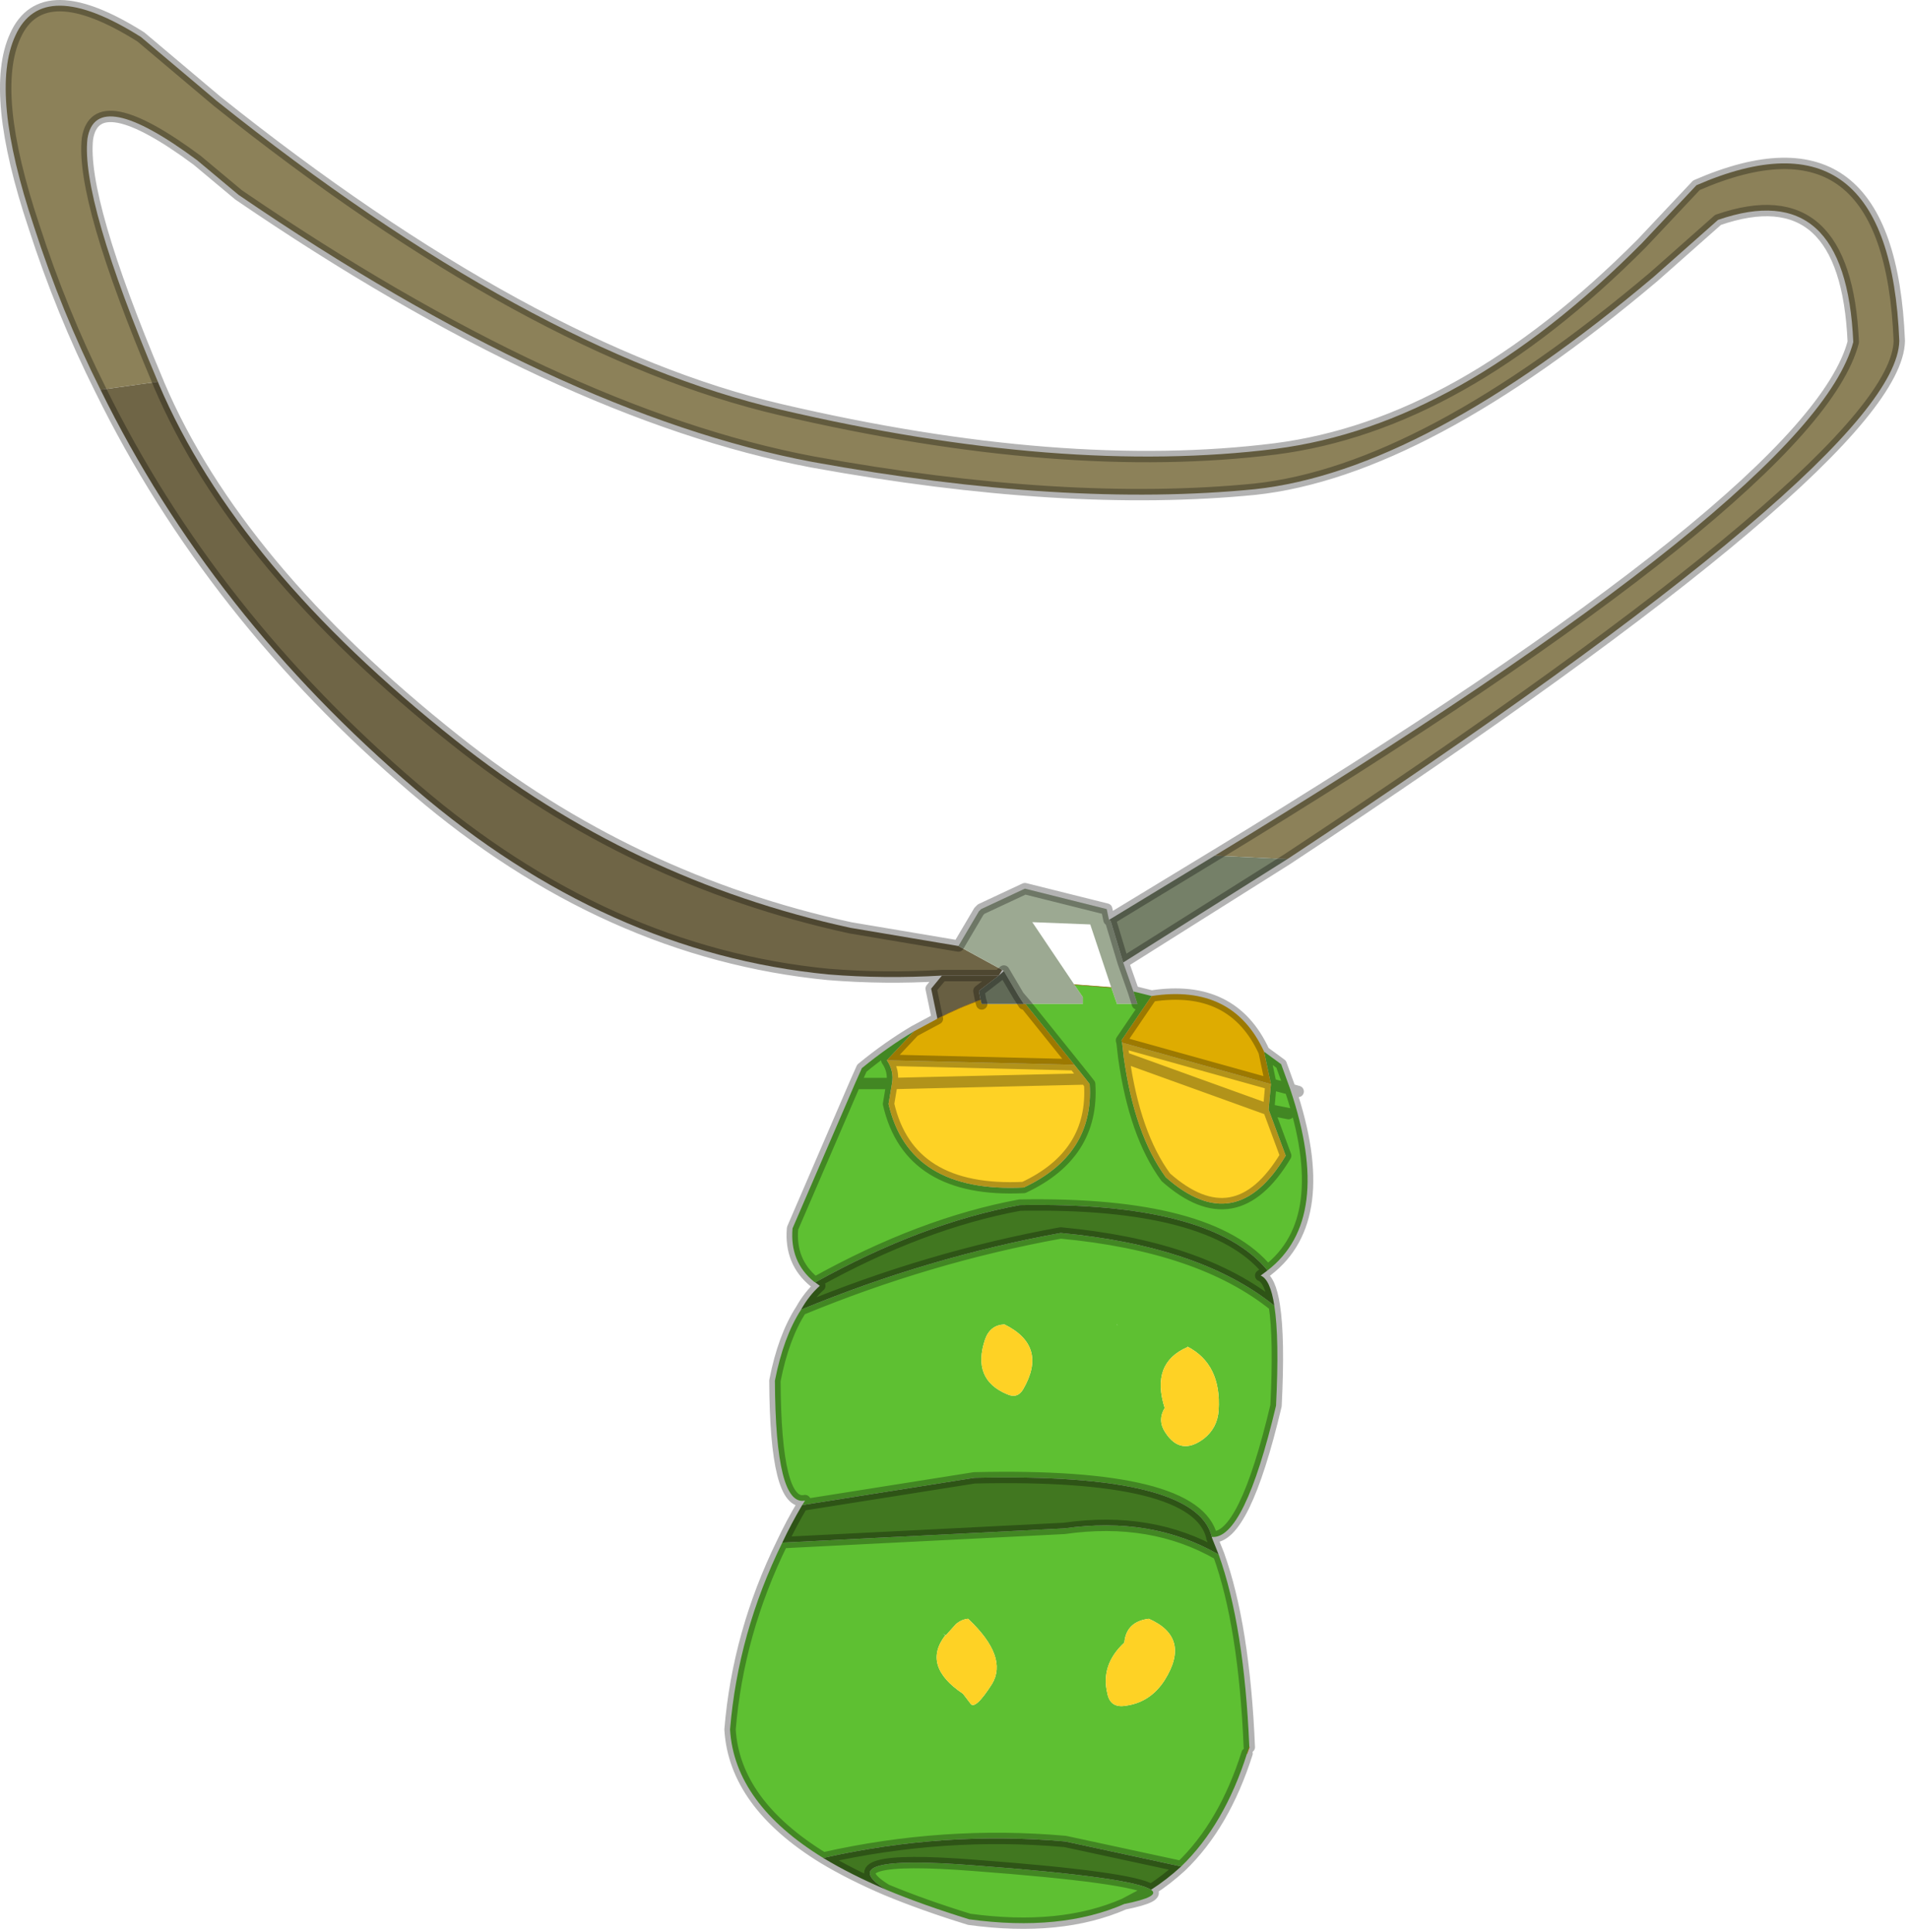 <?xml version="1.0" encoding="UTF-8" standalone="no"?>
<!DOCTYPE svg PUBLIC "-//W3C//DTD SVG 1.1//EN" "http://www.w3.org/Graphics/SVG/1.1/DTD/svg11.dtd">
<svg width="100%" height="100%" viewBox="0 0 168 170" version="1.1" xmlns="http://www.w3.org/2000/svg" xmlns:xlink="http://www.w3.org/1999/xlink" xml:space="preserve" xmlns:serif="http://www.serif.com/" style="fill-rule:evenodd;clip-rule:evenodd;stroke-linecap:round;stroke-linejoin:round;">
    <g transform="matrix(1,0,0,1,-191.654,-115.6)">
        <g>
            <g id="shape0">
                <path d="M200.5,149.9C198.2,145.3 196.25,140.517 194.65,135.55C192.017,127.683 191.467,122.083 193,118.75C194.6,115.183 198.283,115.217 204.05,118.85L210.75,124.5C229.117,139.167 245.65,148.217 260.35,151.65C276.917,155.517 291.433,156.667 303.9,155.1C314.8,153.7 325.55,147.667 336.15,137L340.95,131.9C352.283,126.967 358.233,131.533 358.8,145.6C358.667,152.4 340.717,167.6 304.95,191.2L298.55,190.9C333.717,169.533 352.45,154.467 354.75,145.7C354.317,135.933 350.35,132.35 342.85,134.95L337.2,139.95C323.7,151.35 312,157.583 302.1,158.65C290.967,159.75 277.983,158.95 263.15,156.25C248.317,153.45 231.483,145.617 212.65,132.75L209,129.7C203.067,125.3 199.85,124.667 199.35,127.8C198.95,131.333 201.017,138.467 205.55,149.2L200.5,149.9" style="fill:#8c8159;"/>
                <path d="M205.55,149.2L205.65,149.45C210.217,160.15 218.917,170.583 231.75,180.75C242.05,188.95 253.633,194.45 266.5,197.25L276,198.85L279.85,200.95L279.55,201.45L274.55,201.45C271.15,201.65 267.817,201.617 264.55,201.35C251.517,200.083 239.4,194.65 228.2,185.05C216.233,174.85 207,163.133 200.5,149.9L205.55,149.2" style="fill:#6f6546;"/>
                <path d="M290.5,200.3L291.4,202.85L291.75,203.95L289.95,203.95L289.45,202.5L287.6,196.95L282.5,196.75L286.2,202.25L286.95,203.35L286.95,203.95L281.9,203.95L281.3,203.25L281.9,203.95L281.75,203.95L281.3,203.25L280,201.05L279.85,200.95L276,198.85L277.8,195.8L278,195.6L281.85,193.8L289.05,195.6L289.25,196.55L289.4,196.65L290.5,200.3" style="fill:#9ca992;"/>
                <path d="M304.95,191.2L290.5,200.3L289.4,196.65L289.25,196.55L298.55,190.9L304.95,191.2" style="fill:#758068;"/>
                <path d="M291.4,202.85L293,203.25L290.35,207.15L290.4,207.35L290.55,208.65C291.183,213.183 292.417,216.7 294.25,219.2C298.35,222.833 301.867,222.2 304.8,217.3L303.3,213.25L303.5,211L302.9,208.15L304.4,209.25L305.2,211.45L303.5,211L305.2,211.45C307.767,219.083 307.1,224.4 303.2,227.4C299.9,223.367 292.633,221.45 281.4,221.65C275.633,222.717 269.633,224.983 263.4,228.45L263.3,228.4C261.867,227.233 261.233,225.667 261.4,223.7L266.9,210.95L267.5,209.6C269,208.367 270.533,207.283 272.1,206.35L269.7,208.9C270.133,209.533 270.283,210.217 270.15,210.95L269.85,212.75C271.05,217.983 275.017,220.433 281.75,220.1C285.883,218.167 287.817,215.133 287.55,211L287.2,210.55L286.2,209.3L281.9,203.95L286.95,203.95L286.95,203.35L286.2,202.25L289.45,202.5L289.95,203.95L291.75,203.95L291.4,202.85M303.8,230.5C304.1,232.4 304.15,235.333 303.95,239.3C302.083,247.167 300.2,251.017 298.3,250.85C297.4,247.083 290.433,245.35 277.4,245.65L262.25,248.05L262.5,247.65C260.767,248.017 259.883,244.5 259.85,237.1C260.35,234.533 261.117,232.45 262.15,230.85C269.65,227.75 277.267,225.5 285,224.1C293.2,224.867 299.467,227 303.8,230.5M298.9,252.4C300.4,256.567 301.3,262.217 301.6,269.35L301.4,269.9C300.067,274.1 298.133,277.417 295.6,279.85L285.4,277.65C278.3,277.017 271.2,277.5 264.1,279.1C258.9,275.9 256.167,272.133 255.9,267.8C256.367,262.133 257.9,256.65 260.5,251.35L285.3,250.1C290.433,249.367 294.967,250.133 298.9,252.4M292.95,281.9C293.55,282.3 292.767,282.717 290.6,283.15C286.867,284.783 282.317,285.233 276.95,284.5C274.25,283.667 271.817,282.8 269.65,281.9C266.25,279.8 268.817,279.083 277.35,279.75C286.683,280.45 291.883,281.167 292.95,281.9L290.6,283.15L292.95,281.9M305.05,213.6L303.3,213.25L305.05,213.6M296.15,234.1L296.15,234.15C293.983,235.083 293.317,236.867 294.15,239.5C293.717,240.233 293.733,240.95 294.2,241.65C295.1,243.05 296.233,243.233 297.6,242.2C298.4,241.567 298.833,240.733 298.9,239.7C299.067,237 298.15,235.133 296.15,234.1M289.95,232.15L289.95,232.2L290,232.2L289.95,232.15M270.15,210.95L266.9,210.95L270.15,210.95M280.05,232.15C279.217,232.183 278.65,232.617 278.35,233.45C277.55,235.817 278.2,237.433 280.3,238.3C280.9,238.567 281.367,238.417 281.7,237.85C283.167,235.317 282.617,233.417 280.05,232.15M274.85,259.5C273.45,261.3 273.967,263.017 276.4,264.65L277.05,265.5C277.317,265.933 277.95,265.367 278.95,263.8C279.917,262.2 279.217,260.283 276.85,258.05C276.483,258.083 276.133,258.233 275.8,258.5L274.9,259.5L274.6,259.35L274.85,259.5M292.75,258.05L292.45,258.1C291.317,258.333 290.7,259.017 290.6,260.15C289.2,261.45 288.7,262.933 289.1,264.6C289.267,265.5 289.817,265.867 290.75,265.7C292.183,265.5 293.317,264.75 294.15,263.45C295.717,260.95 295.25,259.15 292.75,258.05" style="fill:#5ec032;"/>
                <path d="M290.4,207.35L303.5,211L303.3,213.25L290.55,208.65L303.3,213.25L304.8,217.3C301.867,222.2 298.35,222.833 294.25,219.2C292.417,216.7 291.183,213.183 290.55,208.65L290.4,207.35M287.2,210.55L287.55,211C287.817,215.133 285.883,218.167 281.75,220.1C275.017,220.433 271.05,217.983 269.85,212.75L270.15,210.95L287.2,210.55L270.15,210.95C270.283,210.217 270.133,209.533 269.7,208.9L286.2,209.3L287.2,210.55M296.15,234.1C298.15,235.133 299.067,237 298.9,239.7C298.833,240.733 298.4,241.567 297.6,242.2C296.233,243.233 295.1,243.05 294.2,241.65C293.733,240.95 293.717,240.233 294.15,239.5C293.317,236.867 293.983,235.083 296.15,234.15L296.15,234.1M280.05,232.15C282.617,233.417 283.167,235.317 281.7,237.85C281.367,238.417 280.9,238.567 280.3,238.3C278.2,237.433 277.55,235.817 278.35,233.45C278.65,232.617 279.217,232.183 280.05,232.15M274.9,259.5L275.8,258.5C276.133,258.233 276.483,258.083 276.85,258.05C279.217,260.283 279.917,262.2 278.95,263.8C277.95,265.367 277.317,265.933 277.05,265.5L276.4,264.65C273.967,263.017 273.45,261.3 274.85,259.5L274.9,259.5M292.75,258.05C295.25,259.15 295.717,260.95 294.15,263.45C293.317,264.75 292.183,265.5 290.75,265.7C289.817,265.867 289.267,265.5 289.1,264.6C288.7,262.933 289.2,261.45 290.6,260.15C290.7,259.017 291.317,258.333 292.45,258.1L292.75,258.05" style="fill:#fed225;"/>
                <path d="M293,203.25C297.767,202.517 301.067,204.15 302.9,208.15L303.5,211L290.4,207.35L290.35,207.15L293,203.25M272.1,206.35L274.15,205.25C275.417,204.583 276.683,204.033 277.95,203.6L278.05,203.95L281.9,203.95L286.2,209.3L269.7,208.9L272.1,206.35" style="fill:#deac01;"/>
                <path d="M303.2,227.4L302.6,227.85C303.167,228.083 303.567,228.967 303.8,230.5C299.467,227 293.2,224.867 285,224.1C277.267,225.5 269.65,227.75 262.15,230.85C262.617,230.017 263.167,229.317 263.8,228.75L263.4,228.45C269.633,224.983 275.633,222.717 281.4,221.65C292.633,221.45 299.9,223.367 303.2,227.4M298.3,250.85L298.3,250.9L298.9,252.4C294.967,250.133 290.433,249.367 285.3,250.1L260.5,251.35C261.033,250.217 261.617,249.117 262.25,248.05L277.4,245.65C290.433,245.35 297.4,247.083 298.3,250.85M295.6,279.85C294.767,280.617 293.883,281.3 292.95,281.9C291.883,281.167 286.683,280.45 277.35,279.75C268.817,279.083 266.25,279.8 269.65,281.9C267.55,281 265.7,280.067 264.1,279.1C271.2,277.5 278.3,277.017 285.4,277.65L295.6,279.85" style="fill:#417720;"/>
                <path d="M281.75,203.95L278.05,203.95L277.95,203.6L277.8,202.8L279.55,201.45L280,201.05L281.3,203.25L281.75,203.95" style="fill:#616a57;"/>
                <path d="M274.15,205.25L273.6,202.6L274.55,201.45L279.55,201.45L277.8,202.8L277.95,203.6C276.683,204.033 275.417,204.583 274.15,205.25" style="fill:#685f42;"/>
                <path d="M200.5,149.9C198.2,145.3 196.25,140.517 194.65,135.55C192.017,127.683 191.467,122.083 193,118.75C194.6,115.183 198.283,115.217 204.05,118.85L210.75,124.5C229.117,139.167 245.65,148.217 260.35,151.65C276.917,155.517 291.433,156.667 303.9,155.1C314.8,153.7 325.55,147.667 336.15,137L340.95,131.9C352.283,126.967 358.233,131.533 358.8,145.6C358.667,152.4 340.717,167.6 304.95,191.2L290.5,200.3L291.4,202.85L293,203.25C297.767,202.517 301.067,204.15 302.9,208.15L304.4,209.25L305.2,211.45L305.9,211.65M298.55,190.9C333.717,169.533 352.45,154.467 354.75,145.7C354.317,135.933 350.35,132.35 342.85,134.95L337.2,139.95C323.7,151.35 312,157.583 302.1,158.65C290.967,159.75 277.983,158.95 263.15,156.25C248.317,153.45 231.483,145.617 212.65,132.75L209,129.7C203.067,125.3 199.85,124.667 199.35,127.8C198.95,131.333 201.017,138.467 205.55,149.2L205.65,149.45C210.217,160.15 218.917,170.583 231.75,180.75C242.05,188.95 253.633,194.45 266.5,197.25L276,198.85L277.8,195.8L278,195.6L281.85,193.8L289.05,195.6L289.25,196.55L298.55,190.9M274.55,201.45C271.15,201.65 267.817,201.617 264.55,201.35C251.517,200.083 239.4,194.65 228.2,185.05C216.233,174.85 207,163.133 200.5,149.9M290.5,200.3L289.4,196.65L289.25,196.55M291.75,203.95L291.4,202.85M293,203.25L290.35,207.15L290.4,207.35L303.5,211L302.9,208.15M290.4,207.35L290.55,208.65L303.3,213.25L303.5,211L305.2,211.45C307.767,219.083 307.1,224.4 303.2,227.4L302.6,227.85C303.167,228.083 303.567,228.967 303.8,230.5C304.1,232.4 304.15,235.333 303.95,239.3C302.083,247.167 300.2,251.017 298.3,250.85L298.3,250.9L298.9,252.4C300.4,256.567 301.3,262.217 301.6,269.35M301.4,269.9C300.067,274.1 298.133,277.417 295.6,279.85C294.767,280.617 293.883,281.3 292.95,281.9C293.55,282.3 292.767,282.717 290.6,283.15C286.867,284.783 282.317,285.233 276.95,284.5C274.25,283.667 271.817,282.8 269.65,281.9C267.55,281 265.7,280.067 264.1,279.1C258.9,275.9 256.167,272.133 255.9,267.8C256.367,262.133 257.9,256.65 260.5,251.35C261.033,250.217 261.617,249.117 262.25,248.05L262.5,247.65C260.767,248.017 259.883,244.5 259.85,237.1C260.35,234.533 261.117,232.45 262.15,230.85C262.617,230.017 263.167,229.317 263.8,228.75L263.4,228.45L263.3,228.4C261.867,227.233 261.233,225.667 261.4,223.7L266.9,210.95L267.5,209.6C269,208.367 270.533,207.283 272.1,206.35L274.15,205.25L273.6,202.6L274.55,201.45L279.55,201.45L277.8,202.8L277.95,203.6L278.05,203.95M270.15,210.95L269.85,212.75C271.05,217.983 275.017,220.433 281.75,220.1C285.883,218.167 287.817,215.133 287.55,211L287.2,210.55L270.15,210.95C270.283,210.217 270.133,209.533 269.7,208.9L272.1,206.35M287.2,210.55L286.2,209.3L269.7,208.9M290.55,208.65C291.183,213.183 292.417,216.7 294.25,219.2C298.35,222.833 301.867,222.2 304.8,217.3L303.3,213.25L305.05,213.6M262.15,230.85C269.65,227.75 277.267,225.5 285,224.1C293.2,224.867 299.467,227 303.8,230.5M281.3,203.25L281.9,203.95L286.2,209.3M280,201.05L281.3,203.25L281.75,203.95M280,201.05L279.55,201.45M266.9,210.95L270.15,210.95M303.2,227.4C299.9,223.367 292.633,221.45 281.4,221.65C275.633,222.717 269.633,224.983 263.4,228.45M292.95,281.9C291.883,281.167 286.683,280.45 277.35,279.75C268.817,279.083 266.25,279.8 269.65,281.9M298.9,252.4C294.967,250.133 290.433,249.367 285.3,250.1L260.5,251.35M295.6,279.85L285.4,277.65C278.3,277.017 271.2,277.5 264.1,279.1M290.6,283.15L292.95,281.9M262.25,248.05L277.4,245.65C290.433,245.35 297.4,247.083 298.3,250.85" style="fill:none;fill-rule:nonzero;stroke:#000;stroke-opacity:0.3;stroke-width:1px;"/>
                <path d="M286.2,202.25L289.45,202.5M301.6,269.35L301.4,269.9M277.95,203.6C276.683,204.033 275.417,204.583 274.15,205.25" style="fill:none;fill-rule:nonzero;stroke:#916606;stroke-width:0.05px;"/>
            </g>
        </g>
    </g>
</svg>
